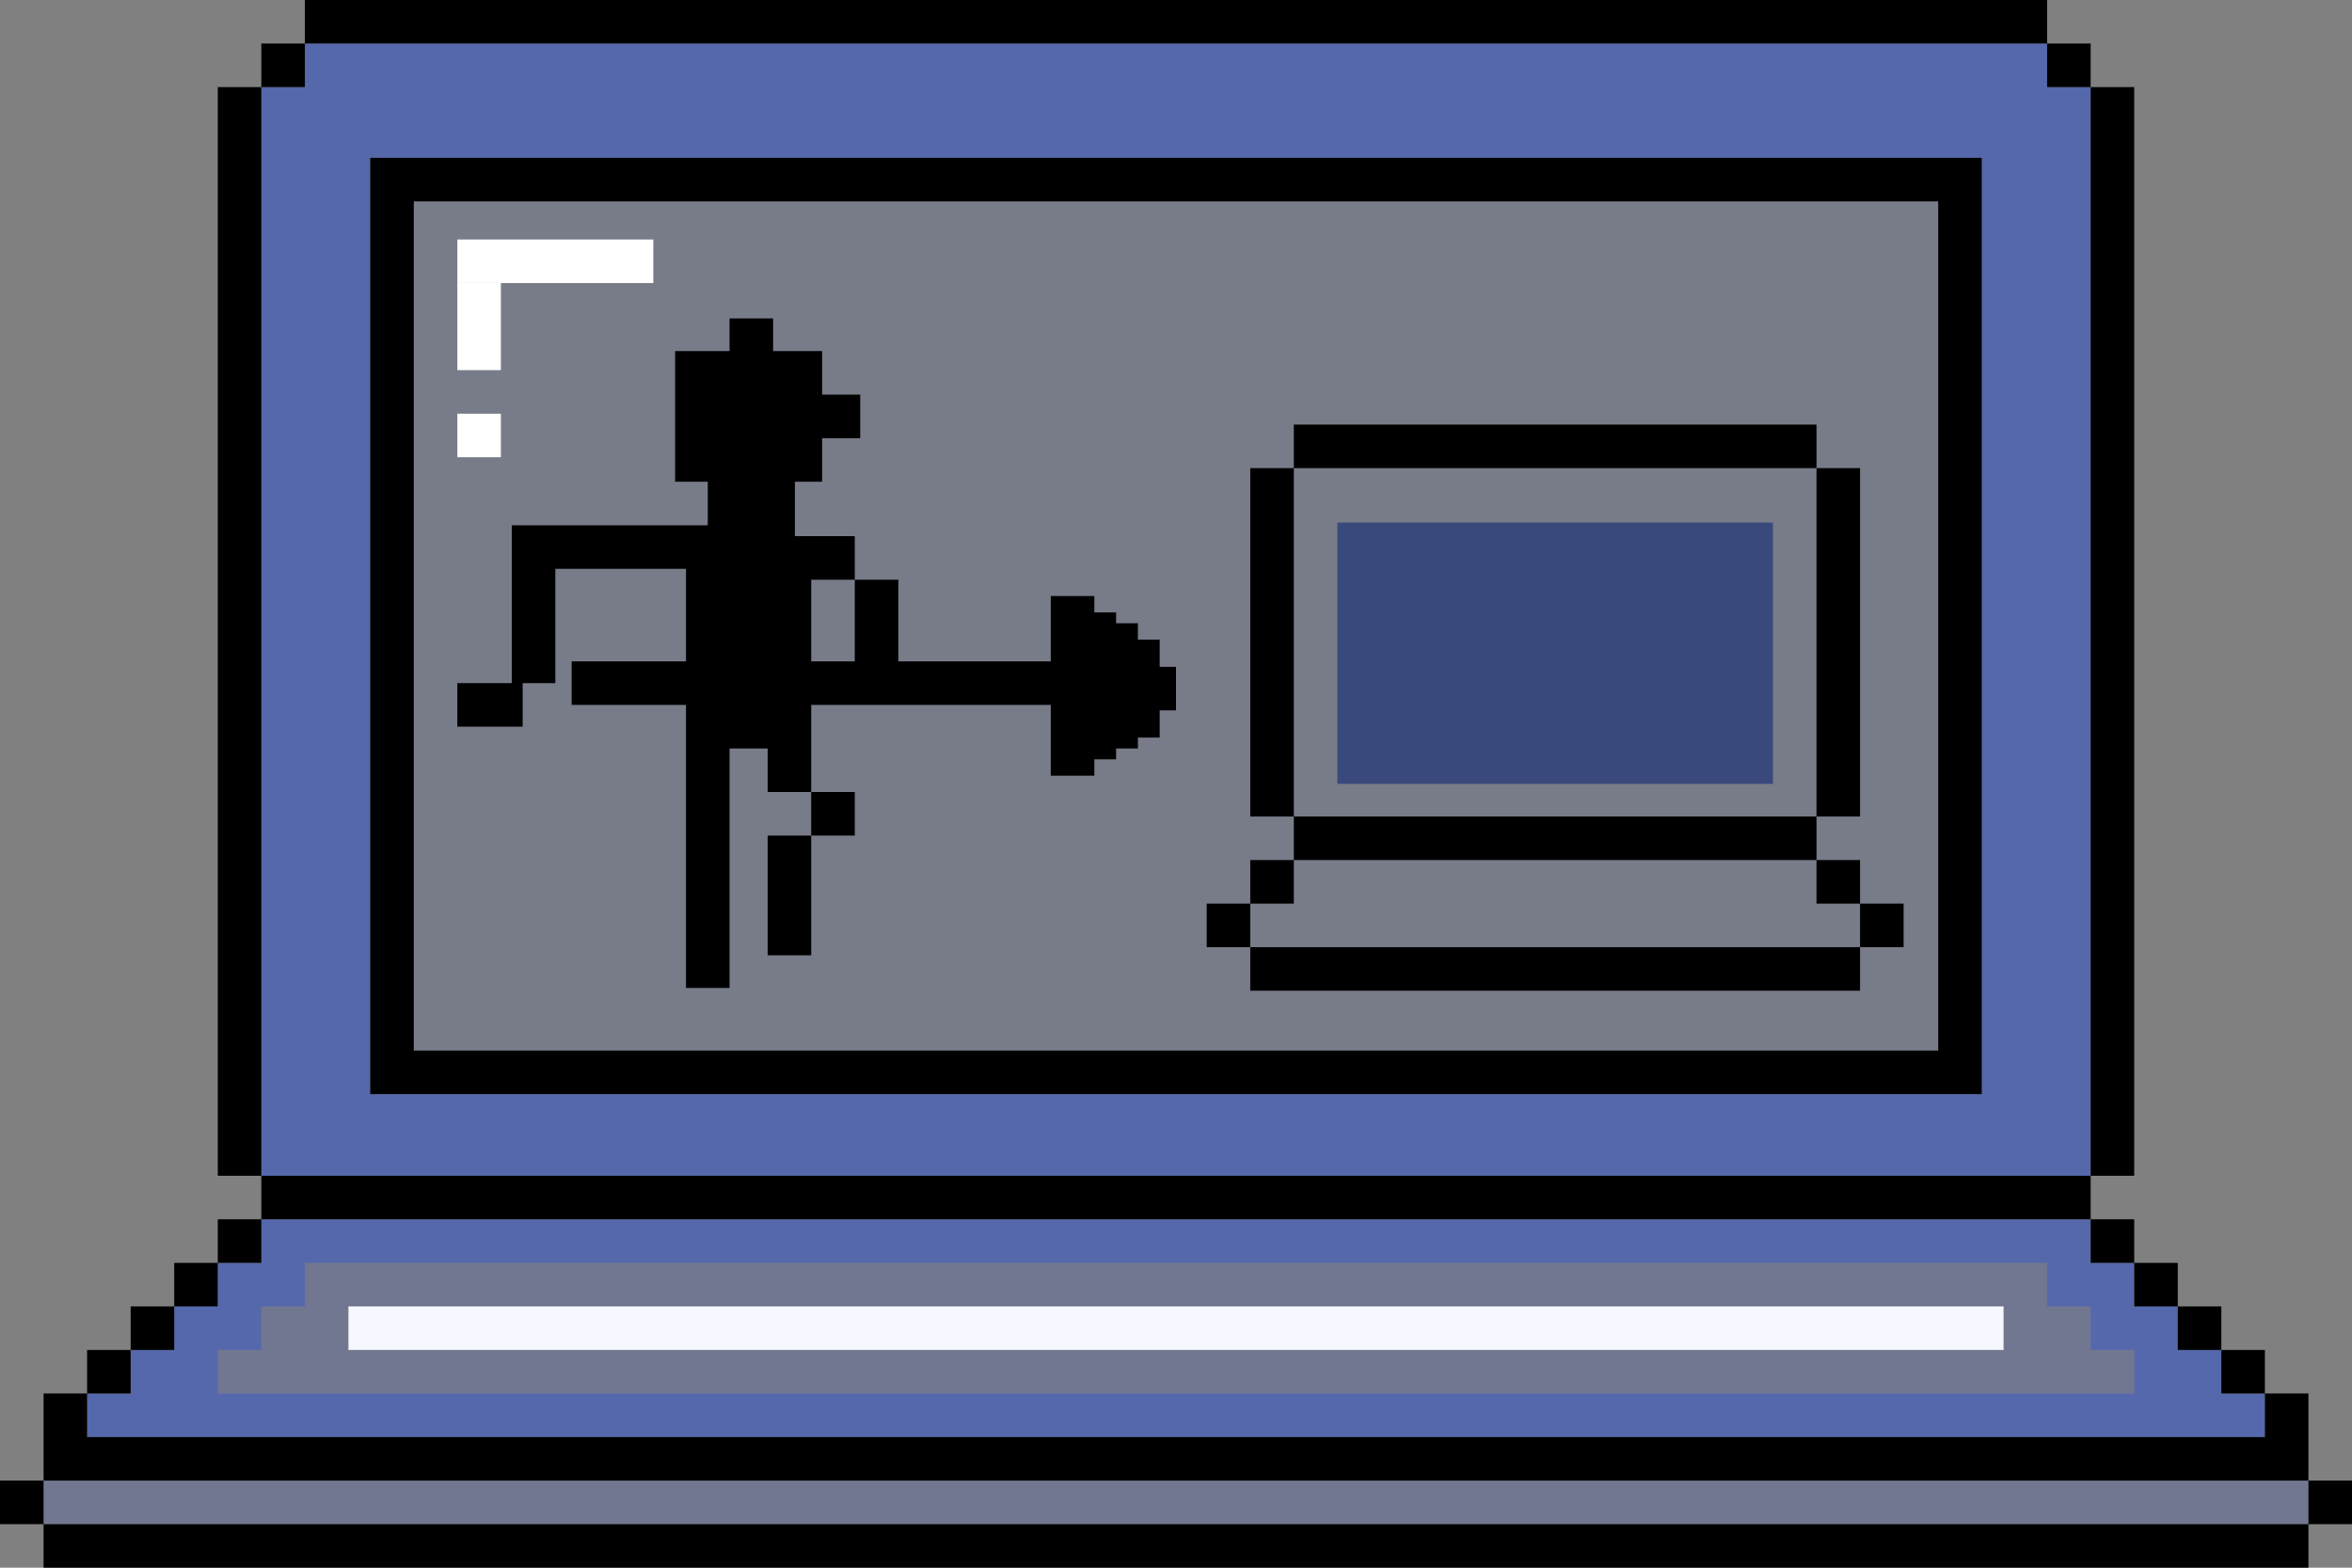 <svg id="eoX4zGbMSuF1" xmlns="http://www.w3.org/2000/svg" xmlns:xlink="http://www.w3.org/1999/xlink" viewBox="0 0 432 288" shape-rendering="geometricPrecision" text-rendering="geometricPrecision" style="background-color:transparent">
<rect x="0" y="0" width="432" height="288" fill="#808080" stroke="none"/>
<style><![CDATA[
#eoX4zGbMSuF13_to {animation: eoX4zGbMSuF13_to__to 3000ms linear infinite normal forwards}@keyframes eoX4zGbMSuF13_to__to { 0% {transform: translate(150px,120px)} 23.333% {transform: translate(150px,113.5px)} 50% {transform: translate(150px,120.5px)} 70% {transform: translate(150px,125.5px)} 100% {transform: translate(150px,120.007px)}} #eoX4zGbMSuF14_tr {animation: eoX4zGbMSuF14_tr__tr 3000ms linear infinite normal forwards}@keyframes eoX4zGbMSuF14_tr__tr { 0% {transform: translate(285.642px,130px) rotate(0deg)} 26.667% {transform: translate(285.642px,130px) rotate(-2.524deg)} 50% {transform: translate(285.642px,130px) rotate(-0.366deg)} 73.333% {transform: translate(285.642px,130px) rotate(5.287deg)} 100% {transform: translate(285.642px,130px) rotate(0.164deg)}}
]]></style>
<rect width="280" height="156" rx="0" ry="0" transform="translate(76 37)" fill="#1c49ea" fill-opacity="0.08"/><rect width="36" height="8" rx="0" ry="0" transform="translate(84 44)" fill="#fff"/><rect width="16" height="8" rx="0" ry="0" transform="matrix(0 1-1 0 92 52)" fill="#fff"/><path d="M376,232h-320v8h-8v8h-8v8h352v-8h-8v-8h-8v-8ZM64,248h304v-8h-304v8Z" clip-rule="evenodd" fill="#1c49ea" fill-opacity="0.15" fill-rule="evenodd"/><rect width="304" height="8" rx="0" ry="0" transform="translate(64 240)" fill="#f7f8ff"/><rect width="416" height="8" rx="0" ry="0" transform="translate(8 272)" fill="#1c49ea" fill-opacity="0.15"/><path d="M376,8L56,8v8h-8v185v15h336v-15-185h-8v-8ZM364,29h-296v172h296v-172Z" clip-rule="evenodd" fill="#1c49ea" fill-opacity="0.42" fill-rule="evenodd"/><path d="M68,201v-172h8h280h8v172h-8-280-8Zm288-8v-156h-280v156h280Z" clip-rule="evenodd" fill-rule="evenodd"/><rect width="8" height="8" rx="0" ry="0" transform="translate(84 76)" fill="#fff"/><path d="M384,224h-336v8h-8v8h-8v8h-8v8h-8v8h400v-8h-8v-8h-8v-8h-8v-8h-8v-8Zm8,24h-8v-8h-8v-8h-320v8h-8v8h-8v8h352v-8Z" clip-rule="evenodd" fill="#1c49ea" fill-opacity="0.42" fill-rule="evenodd"/><path d="M376,0L56,0v8h-8v8h-8v200h8v8h-8v8h-8v8h-8v8h-8v8h-8v8v8h-8v8h8v8h416v-8h8v-8h-8v-8-8h-8v-8h-8v-8h-8v-8h-8v-8h-8v-8h8v-200h-8v-8h-8v-8Zm0,8v8h8v200h-8-320-8v-200h8v-8h320Zm0,216h8v8h8v8h8v8h8v8h8v8h-400v-8h8v-8h8v-8h8v-8h8v-8h8h320Zm48,48h-416v8h416v-8Z" clip-rule="evenodd" fill-rule="evenodd"/><g id="eoX4zGbMSuF13_to" transform="translate(150,120)"><path d="M132,57h8v6h9v8h7v8h-7v8h-5v10h3h8v8h-8v15h8v-15h8v15h28v-12h8v3h4v2h4v3h4v4v1h3v8h-3v5h-4v2h-4v2h-4v3h-8v-13h-44v1v1v14h-8v-8h-7v44h-8v-52h-21v-8h21v-17h-24v21h-6v8h-12v-8h10v-21-8h36v-8h-6v-24h10v-6Zm15,95v-8h8v8h-8Zm0,0v22h-8v-22h8Z" transform="translate(-148,-118.5)" clip-rule="evenodd" fill-rule="evenodd"/></g><g id="eoX4zGbMSuF14_tr" transform="translate(285.642,130) rotate(0)"><g transform="translate(-285.642,-130)"><path d="M245,78h80h8v8h-8-80-8v-8h8Zm-8,72h-8v-64h8v64Zm96,0h-96v8h-8v8h-8v8h8v8h112v-8h8v-8h-8v-8h-8v-8Zm0,0h8v-64h-8v64Zm0,8v8h8v8h-112v-8h8v-8h96Z" transform="translate(.642 0)" clip-rule="evenodd" fill-rule="evenodd"/><rect width="80" height="48" rx="0" ry="0" transform="translate(245.642 96)" fill="#3a497c"/></g></g></svg>
